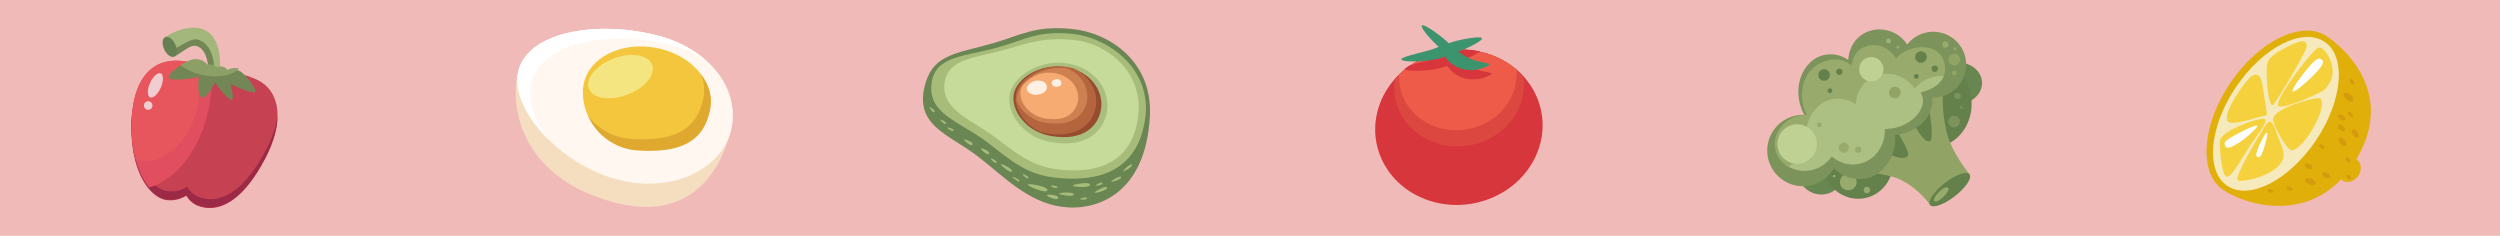 <svg xmlns="http://www.w3.org/2000/svg" viewBox="0 0 1347 127"><defs><style>.cls-1{fill:#f5e4e3;}.cls-2{fill:#ec9091;}.cls-2,.cls-37{opacity:0.5;}.cls-3{fill:#d6363c;}.cls-4{fill:#dc483f;}.cls-5{fill:#ef5b49;}.cls-6{fill:#3b946d;}.cls-7{fill:#a3b67c;}.cls-8{fill:#738655;}.cls-9{fill:#678051;}.cls-10{fill:#c64151;}.cls-11{fill:#9c2a47;}.cls-12{fill:#e04e5f;}.cls-13{fill:#e7565c;}.cls-14{fill:#f0cdd0;}.cls-15{fill:#8c9f67;}.cls-16{fill:#e0af0a;}.cls-17{fill:#f6eabc;}.cls-18{fill:#d49c0c;}.cls-19{fill:#f5d13d;}.cls-20{fill:#fff;}.cls-21{fill:#698653;}.cls-22{fill:#a8bc7a;}.cls-23{fill:#c6da9a;}.cls-24{fill:#aabe7e;}.cls-25{fill:#974c30;}.cls-26{fill:#b5653e;}.cls-27{fill:#cd8151;}.cls-28{fill:#f6ab73;}.cls-29{fill:#fff0e3;}.cls-30{fill:#688650;}.cls-31{fill:#64814c;}.cls-32{fill:#98ab6c;}.cls-33{fill:#91a465;}.cls-34{fill:#7c945c;}.cls-35,.cls-37{fill:#cddfa5;}.cls-35{opacity:0.4;}.cls-36{fill:#bfd293;}.cls-38{fill:#f5dec0;}.cls-39{fill:#fff7f0;}.cls-40{fill:#f4c63e;}.cls-41{fill:#dea92e;}.cls-42{fill:#f4e581;}</style></defs><g id="Laag_2" data-name="Laag 2"><g id="Layer_1" data-name="Layer 1"><rect class="cls-1" width="1347" height="127"/><rect class="cls-2" width="1347" height="127"/><path class="cls-3" d="M802.17,107.25c23.26-8.82,34.89-33.28,26-54.62s-35-31.48-58.24-22.66-34.88,33.28-26,54.62S778.92,116.08,802.17,107.25Z"/><path class="cls-4" d="M820.76,41.09C808.76,28,788.45,22.94,769.92,30a46.38,46.38,0,0,0-18.34,12.54,29.79,29.79,0,0,0,1.93,16.29c6.9,16.55,27.11,24.41,45.14,17.57C814.15,70.49,823,55.65,820.76,41.09Z"/><path class="cls-5" d="M817,37.31c-12.21-10.29-30.3-13.7-47-7.38a46.88,46.88,0,0,0-16.14,10.23A26.92,26.92,0,0,0,755.94,52c6.25,15,24.54,22.1,40.86,15.91C810.36,62.77,818.28,50.06,817,37.31Z"/><path class="cls-3" d="M803.68,39.93c1.31-1.1-7-.81-14-5.24-.87-.55-1.8-1.19-2.73-1.85a60.64,60.64,0,0,0,10.63-5.06,47.26,47.26,0,0,0-9.83-1.16,34.41,34.41,0,0,0-5.87,1.73c-.22-.18-.44-.38-.66-.58l-.78-.71a49,49,0,0,0-6.13,1.25c.75.75,1.49,1.44,2.16,2-.68.21-1.44.48-2.27.8-3.3,1.31-10.92,2.95-15.09,4.33-.86.61-1.7,1.26-2.51,1.92,2,1.2,13,1,19.68-.76,1.45-.39,2.63-.75,3.59-1.09a12.66,12.66,0,0,0,3.79,4.08C792.51,46,802.37,41,803.68,39.93Z"/><path class="cls-6" d="M788.48,29.67c-.87-.55-1.8-1.2-2.73-1.86,5.4-1.93,13.37-6,12.71-7.24-.76-1.43-14.15,1.07-17.78,2.76-.22-.19-.44-.38-.66-.59-3.56-3.32-13-10.3-13.94-8.94-.83,1.15,5.3,8.15,9.19,11.5-.69.21-1.44.47-2.27.8-4.74,1.88-18.48,4.44-17.9,5.95s12.83,1.43,20-.47c1.45-.39,2.63-.75,3.59-1.09a12.56,12.56,0,0,0,3.79,4.08c8.87,6.36,18.73,1.44,20,.33S795.51,34.09,788.48,29.67Z"/><path class="cls-7" d="M93.9,30.43c3.14-1.41,8.43-6.37,11.31-5.94,6.09.91,8,10.07,7,19.9a19.71,19.71,0,0,1-.84,4l2.9,3.61a24.28,24.28,0,0,0,4-11.2C119.55,28.47,117.15,16.12,106,15c-5.37-.55-12.14,1.61-17.49,5.37Z"/><path class="cls-8" d="M112.64,50.05a45.32,45.32,0,0,0,1.72-5.4c3.1-11.2-1.13-22.34-8.42-23.43-3.42-.5-10,4.47-13.78,6.18l1.54,3.17c3.15-1.41,8.56-6.36,11.44-5.93,6.09.91,8,10.08,7,19.91a18.27,18.27,0,0,1-.77,3.88Z"/><path class="cls-9" d="M94.43,23.86C93.08,21,90.65,19.25,89,20s-1.86,3.73-.51,6.63,3.77,4.62,5.41,3.85S95.78,26.76,94.43,23.86Z"/><path class="cls-10" d="M137.22,42.39c-8.24-3.36-16.16-5.31-23,.37-3.5-6.78-9.35-8.37-16.66-9.12C81.63,32,70.85,43.57,70.8,68.42c0,26.05,10.91,38.58,19.2,39.42a15.87,15.87,0,0,0,10.39-2.42,12.88,12.88,0,0,0,5.85,5.34c9.18,3.74,23,.94,36.75-25.52C153.52,65,151.18,48.08,137.22,42.39Z"/><path class="cls-11" d="M143.47,80.43C129.72,106.9,115.9,109.7,106.72,106a12.84,12.84,0,0,1-5.84-5.33A15.89,15.89,0,0,1,90.49,103c-8.29-.84-19.25-13.37-19.2-39.43,0-1.73.06-3.4.17-5a71.08,71.08,0,0,0-.64,9.59c0,26.06,10.92,38.59,19.21,39.43a15.86,15.86,0,0,0,10.38-2.42,12.94,12.94,0,0,0,5.85,5.34c9.18,3.74,23,.94,36.75-25.53,4.14-8,6.29-15.42,6.53-21.86A58.46,58.46,0,0,1,143.47,80.43Z"/><path class="cls-12" d="M113.76,50.16a81.45,81.45,0,0,0,.42-8.48c-3.51-6.55-9.3-8.11-16.51-8.84C81.77,31.23,71,42.76,70.94,67.61c0,16.25,4.23,27.23,9.44,33.41C97.13,96.25,111.16,75.84,113.76,50.16Z"/><path class="cls-13" d="M104.49,64.29c4.42-11.55,3.69-23.27-1.11-30.55a42.12,42.12,0,0,0-5.71-.9C81.77,31.23,71,42.76,70.94,67.61A71.71,71.71,0,0,0,73,85.71l.38.17C84.39,90.09,98.31,80.42,104.49,64.29Z"/><path class="cls-14" d="M86.6,47.27c-1.57,3.58-4.15,5.91-5.74,5.21s-1.61-4.18,0-7.75,4.15-5.91,5.74-5.21S88.18,43.69,86.6,47.27Z"/><path class="cls-14" d="M81.9,57.93a2.31,2.31,0,1,1-1.12-3.18A2.38,2.38,0,0,1,81.9,57.93Z"/><path class="cls-8" d="M129.3,38.36a8.19,8.19,0,0,0-7.59.11,4.64,4.64,0,0,0-5-1.69,5.34,5.34,0,0,0-.53.16,6.77,6.77,0,0,0-2.73-1.19,7.29,7.29,0,0,0-2.61-.25A8.19,8.19,0,0,0,102,33c-4.21,1.34-12.22,6.94-11,8.9,1.14,1.8,11.29.74,16.17-.49-.54,4.28-.52,10.64,1.61,11.16,2,.47,5.17-4.2,7-8.07,2.78,3.9,7.66,9.65,9.09,9.32,1.13-.26.41-4.55-.63-8.48,4.05,2,12.32,5.22,13.22,4.11C138.52,48.19,132.4,40.1,129.3,38.36Z"/><path class="cls-15" d="M108.4,40.23c8.62,2.08,16.71.61,20.37-3.26a8.39,8.39,0,0,0-6.17.7,4.64,4.64,0,0,0-5-1.69c-.17,0-.35.1-.53.16A6.77,6.77,0,0,0,114.29,35a7.29,7.29,0,0,0-2.61-.25,8.17,8.17,0,0,0-8.76-2.5,25.44,25.44,0,0,0-5.7,2.91A30.48,30.48,0,0,0,108.4,40.23Z"/><path class="cls-16" d="M1269.79,86l-.24-.14c20-33.26-2.93-57.54-15.78-66.24-13.27-9-36.57,2.22-52,25s-17.25,48.64-4,57.63c12.09,8.19,42.22,16.77,63.66-5.64a4.79,4.79,0,0,0,.73.62c2.57,1.74,6.37.62,8.47-2.49S1272.35,87.76,1269.79,86Z"/><path class="cls-17" d="M1247.7,75.84c-14.51,21.41-35.87,32.27-47.7,24.24s-9.67-31.87,4.83-53.28,35.86-32.27,47.7-24.25S1262.2,54.43,1247.7,75.84Z"/><path class="cls-18" d="M1267.66,54.4c-.63.69-2.16.34-3.42-.8s-1.77-2.62-1.14-3.32,2.16-.34,3.42.8S1268.29,53.7,1267.66,54.4Z"/><path class="cls-18" d="M1270.45,74c-.66.44-1.83-.15-2.63-1.33s-.93-2.49-.28-2.94,1.84.15,2.64,1.33S1271.1,73.58,1270.45,74Z"/><path class="cls-18" d="M1247.65,99c-.35.87-1.91,1.07-3.48.44s-2.57-1.84-2.22-2.72,1.91-1.07,3.48-.44S1248,98.13,1247.65,99Z"/><path class="cls-18" d="M1264.09,78.45c-.62.57-2,.13-3-1s-1.37-2.49-.74-3.06,2-.13,3,1S1264.71,77.88,1264.09,78.45Z"/><path class="cls-18" d="M1267.7,62.87c-.35.38-1.2.17-1.89-.47s-1-1.48-.61-1.86,1.21-.17,1.9.47S1268.06,62.48,1267.7,62.87Z"/><path class="cls-18" d="M1268.33,45.41c-.41.32-1.21,0-1.79-.77s-.72-1.61-.31-1.93,1.22,0,1.8.76S1268.75,45.08,1268.33,45.41Z"/><path class="cls-18" d="M1252.46,79.94c-.3.43-1.17.35-2-.18s-1.18-1.31-.88-1.74,1.16-.36,1.94.17S1252.75,79.5,1252.46,79.94Z"/><path class="cls-18" d="M1235.27,102.15c-.17.49-1,.64-1.92.33s-1.48-1-1.31-1.45,1-.65,1.93-.34S1235.44,101.65,1235.27,102.15Z"/><path class="cls-18" d="M1266.14,87.54c-.41.32-1.22,0-1.81-.75s-.72-1.61-.31-1.93,1.22,0,1.8.75S1266.55,87.22,1266.14,87.54Z"/><path class="cls-18" d="M1266.74,96.47c-.32.42-1.18.29-1.93-.29s-1.09-1.38-.77-1.79,1.18-.28,1.93.29S1267.06,96.06,1266.74,96.47Z"/><path class="cls-18" d="M1224.9,103.53c-.22.48-1.1.55-2,.15s-1.38-1.1-1.16-1.57,1.09-.54,1.94-.15S1225.11,103.05,1224.9,103.53Z"/><path class="cls-18" d="M1263.64,64.59c-.4.61-1.6.51-2.69-.21s-1.65-1.78-1.25-2.39,1.6-.51,2.69.21S1264,64,1263.64,64.59Z"/><path class="cls-18" d="M1245.92,90.73c-.36.63-1.57.61-2.7,0s-1.75-1.68-1.39-2.31,1.56-.61,2.69,0S1246.28,90.1,1245.92,90.73Z"/><path class="cls-18" d="M1263.37,70.43c-.46.55-1.65.32-2.64-.51s-1.44-2-1-2.52,1.65-.32,2.65.51S1263.84,69.88,1263.37,70.43Z"/><path class="cls-18" d="M1255.44,95.53c-.35.64-1.55.65-2.7,0s-1.8-1.64-1.45-2.28,1.55-.64,2.7,0S1255.78,94.89,1255.44,95.53Z"/><path class="cls-19" d="M1246.15,69.34c-4.45,7.66-9.9,12.79-12.17,11.46s-9.58-13.33-9.22-16.89c.55-5.46,23-12.14,25.31-10.82S1250.59,61.69,1246.15,69.34Z"/><path class="cls-19" d="M1229,87.8c-5,7.3-21,10.65-23.33,9.33s12.22-25.46,15.39-30.22c3-4.57,5.26,4,6.2,6.45C1229.81,79.91,1231.91,83.61,1229,87.8Z"/><path class="cls-19" d="M1220.21,53.65c1.32,8.75,2,8.45-.65,8.84s-17.38,5.77-19.33,2.77c-3-4.6,10.34-22.8,13-24.28C1218.68,37.92,1218.89,44.9,1220.21,53.65Z"/><path class="cls-19" d="M1211.05,80.48c-5.65,9.16-9.48,15.85-11.75,14.52s-3.58-15.6-3.22-19.17c.55-5.46,21.82-13,24.1-11.64S1215.69,73,1211.05,80.48Z"/><path class="cls-19" d="M1256.56,35.56c.88,4.78-.21,8.33-3.79,12.49-1.72,2-25.07,12.1-25.37,8.72-.49-5.47,19.2-30.51,21.77-31.1S1255.71,30.91,1256.56,35.56Z"/><path class="cls-19" d="M1230.7,26.12c4.33-2.22,12.38-6.74,12.19-1.26-.1,2.63-13.6,25.55-17.73,31.24-3.23,4.44-4.55-19-3.61-21.47C1222.05,33.32,1221.92,30.61,1230.7,26.12Z"/><path class="cls-20" d="M1216.38,80.54c1.19-3.18,4.2-9.34,5-9.05s-1,6.92-2.17,10.1-2,3.29-2.72,3S1215.19,83.73,1216.38,80.54Z"/><path class="cls-20" d="M1248.54,38.43c-3.8,4.17-12.25,11.79-13.26,10.86s5.8-10,9.6-14.2,5-3.87,6-3S1252.34,34.26,1248.54,38.43Z"/><path class="cls-20" d="M1202.56,73.72c4.26-2.5,13.2-6.86,13.69-6s-6.36,7.13-10.62,9.63-6.38,3.16-6.91.66C1198.52,77.05,1198.3,76.22,1202.56,73.72Z"/><path class="cls-21" d="M572,111.41c18.2,2.58,45.27-6.26,47.56-48.74,1.61-29.67-22-45.13-42.09-47.07s-26.91,3.27-42.85,7.8c-18.89,5.36-31.18,5.81-35.82,20.92-7.16,23.34,12.5,27.89,28.07,39.94C541.16,95.37,553.75,108.84,572,111.41Z"/><path class="cls-22" d="M568.88,95.75c17.1,1.81,43.33.46,48.09-31.51,4.09-27.5-20.4-44.16-39.21-46s-25.17,3.06-40.09,7.3C520,30.57,504.28,29.8,502,44.41c-2.72,17.12,15.68,21.21,30.25,32.48C545.62,87.28,553.54,94.13,568.88,95.75Z"/><path class="cls-23" d="M571.08,91.4c15.09,1.6,39-.15,42.22-29.31,2.7-24.36-18-38.94-34.57-40.54s-24.41,1.57-37.56,5.3c-15.59,4.42-30.12,4.56-32.17,17.44-2.39,15.1,15.53,20.63,28.38,30.57C549.21,84,557.56,90,571.08,91.4Z"/><path class="cls-24" d="M566,76.54c20,3.53,28.68-6.3,30.43-16.34s-4.74-23.34-21.57-26.06C560.36,31.79,545.77,41,544,51.06S551.54,74,566,76.54Z"/><path class="cls-25" d="M566,73.23c17.92,3.17,25.68-5.42,27.22-14.21s-4.33-20.47-19.43-22.91c-13-2.11-26.06,5.92-27.59,14.71S553,71,566,73.23Z"/><path class="cls-26" d="M590.4,57.5c-1.53,8.79-9.29,17.37-27.21,14.21a24.17,24.17,0,0,1-2.58-.59C551.53,66.87,546.17,58,547.43,50.8,549,42,562,34,575,36.09a32.34,32.34,0,0,1,3.51.77C588,41.32,591.65,50.36,590.4,57.5Z"/><path class="cls-27" d="M563.18,66.08a20.7,20.7,0,0,1-15.39-11.62,13.07,13.07,0,0,1,.17-2.81C549.46,43,562,35.14,574.8,36.83c8.62,3.48,11.94,11.35,10.87,17.5C584.4,61.6,578,68.69,563.18,66.08Z"/><path class="cls-28" d="M562.92,63.78c-8.54-1.51-14-9-13-14.75a8.49,8.49,0,0,1,1.52-3.44,23.75,23.75,0,0,1,6.88-5.11A18.53,18.53,0,0,1,568,39.35c9.94,1.61,13.8,9.29,12.79,15.08S574.71,65.85,562.92,63.78Z"/><path class="cls-29" d="M559.08,51c4.12-.63,5.22-2.77,4.95-4.53s-2.35-3.55-5.81-3c-3,.49-5.27,2.89-5,4.64S556.09,51.49,559.08,51Z"/><path class="cls-29" d="M569.22,46.77c2-.05,2.7-1.15,2.68-2.13a2.33,2.33,0,0,0-2.65-2c-1.48.06-2.74,1.21-2.71,2.19A2.47,2.47,0,0,0,569.22,46.77Z"/><path class="cls-22" d="M584.18,100.71c2.27-.12,3.16-.62,3.13-1.18s-1-1-3.24-.85-6,.77-6,1.33S581.91,100.83,584.18,100.71Z"/><path class="cls-22" d="M560.35,102.62c2.57.76,3.76.55,3.95-.08s-.7-1.46-3.27-2.22-7-1.49-7.15-.86S557.79,101.86,560.35,102.62Z"/><path class="cls-22" d="M547.74,97.28c.92.61,1.42.67,1.57.44s-.1-.67-1-1.27-2.58-1.42-2.73-1.19S546.81,96.68,547.74,97.28Z"/><path class="cls-22" d="M602.49,96.84c1.31-.6,1.72-1.11,1.58-1.43s-.8-.35-2.12.26-3.36,1.86-3.21,2.18S601.18,97.44,602.49,96.84Z"/><path class="cls-22" d="M608.71,90.43c1.15-.87,1.44-1.45,1.22-1.74s-.85-.16-2,.71-2.88,2.54-2.67,2.83S607.55,91.31,608.71,90.43Z"/><path class="cls-22" d="M575.79,105.47c1.92.11,2.71-.23,2.74-.7s-.72-.91-2.63-1-5.11.08-5.14.55S573.88,105.35,575.79,105.47Z"/><path class="cls-22" d="M594.47,102.72c1.64-.67,2.17-1.26,2-1.67s-1-.46-2.6.21-4.21,2.1-4,2.5S592.83,103.39,594.47,102.72Z"/><path class="cls-22" d="M542.79,91.71c1.49,1,2.28,1.05,2.52.68s-.17-1-1.66-2-4.14-2.25-4.37-1.88S541.3,90.75,542.79,91.71Z"/><path class="cls-22" d="M530.94,82.51c1.09.71,1.72.69,2,.32s0-1-1.1-1.65-3.07-1.56-3.31-1.19S529.86,81.81,530.94,82.51Z"/><path class="cls-22" d="M522,77.65c1.1.69,1.73.66,2,.29s0-1-1.13-1.63-3.1-1.51-3.33-1.14S520.87,77,522,77.65Z"/><path class="cls-22" d="M512.4,70.31c.82.4,1.27.34,1.4.06s-.09-.67-.91-1.07-2.3-.84-2.43-.55S511.58,69.91,512.4,70.31Z"/><path class="cls-22" d="M584.45,107.54c.91-.09,1.26-.38,1.22-.69s-.42-.52-1.33-.43-2.4.49-2.37.8S583.54,107.63,584.45,107.54Z"/><path class="cls-22" d="M593,99.62c.86-.33,1.11-.7,1-1s-.54-.39-1.4-.06-2.18,1.1-2.08,1.38S592.14,99.94,593,99.62Z"/><path class="cls-22" d="M568.35,101.25c.89.22,1.31.07,1.39-.23s-.22-.64-1.11-.86-2.42-.35-2.5,0S567.46,101,568.35,101.25Z"/><path class="cls-22" d="M567.84,107.08c1.5.38,2.21.12,2.34-.39s-.38-1.08-1.88-1.45-4.09-.6-4.21-.09S566.34,106.7,567.84,107.08Z"/><path class="cls-22" d="M552.74,95.74c.74.54,1.19.55,1.37.29s0-.67-.72-1.2-2.13-1.21-2.31-1S552,95.21,552.74,95.74Z"/><path class="cls-22" d="M535.53,87.33c.74.53,1.19.54,1.37.29s0-.67-.72-1.21-2.12-1.2-2.3-1S534.78,86.8,535.53,87.33Z"/><path class="cls-22" d="M502.25,59.92c.66.64,1.11.71,1.32.49s.13-.66-.54-1.3-1.92-1.51-2.14-1.28S501.59,59.28,502.25,59.92Z"/><path class="cls-22" d="M508.34,66.37c.74.54,1.19.55,1.37.3s0-.68-.72-1.21-2.13-1.21-2.3-1S507.59,65.84,508.34,66.37Z"/><path class="cls-30" d="M1067.94,44.35c-.26-6.19-6.33-11-13.57-10.66s-12.89,5.56-12.63,11.75,6.33,11,13.56,10.65S1068.19,50.53,1067.94,44.35Z"/><path class="cls-31" d="M1061.79,50.52c-2.68-13.36-14.67-22.23-26.77-19.8S1015.29,46,1018,59.34s14.68,22.23,26.78,19.79S1064.48,63.89,1061.79,50.52Z"/><path class="cls-30" d="M994.37,90.54c-.32-7.57-6.44-13.46-13.67-13.16s-12.85,6.68-12.53,14.25,6.43,13.46,13.66,13.16S994.68,98.11,994.37,90.54Z"/><path class="cls-31" d="M1019.61,83.37c-2.18-10.83-12.33-17.92-22.68-15.84s-17,12.55-14.79,23.38,12.33,17.92,22.68,15.84S1021.79,94.2,1019.61,83.37Z"/><path class="cls-31" d="M1046.5,71.15c-2.18-10.82-12.33-17.92-22.68-15.84s-17,12.55-14.79,23.38,12.33,17.92,22.68,15.84S1048.68,82,1046.5,71.15Z"/><path class="cls-32" d="M1000.26,97.19a4.48,4.48,0,1,0-3.51,5.27A4.47,4.47,0,0,0,1000.26,97.19Z"/><path class="cls-33" d="M1039.81,110.24c-.72-1.23-8.76-11.51-19.45-14.79-5.64-1.73-7.59-1.43-20.15-4.19l11.52-11.51S1024.67,88,1027.92,84c2-2.46-10.36-20.09-10.36-20.09s7.82-4.76,9.38-5.6c0,0,8.22,19.18,12.75,17.8,3.3-1-1.48-23.56-1.48-23.56l8.55-1.5a77.79,77.79,0,0,0,2.14,20.32c3,11.41,11.58,21.42,12.31,22.66,1.25,2.12-2.52,7.47-8.43,11.93S1041.07,112.37,1039.81,110.24Z"/><path class="cls-31" d="M1039.81,110.24c-1.25-2.12,2.53-7.47,8.44-11.93s11.71-6.37,13-4.24-2.52,7.47-8.43,11.93S1041.07,112.37,1039.81,110.24Z"/><path class="cls-32" d="M1042.13,108.25c-.57-.81.66-3,2.76-5s4.27-2.86,4.84-2.05-.65,3.05-2.75,5S1042.71,109.07,1042.13,108.25Z"/><path class="cls-34" d="M1038.14,17.47A17.65,17.65,0,0,0,1027.59,24a17.72,17.72,0,0,0-18.41-7.79c-8,1.61-12.91,8.32-13.34,16.08a16.7,16.7,0,0,0-12.66-2.73c-9.94,2-16.08,13.19-13.71,25a25.45,25.45,0,0,0,2.7,7.36,19.21,19.21,0,1,0,15.91,28.73,19.19,19.19,0,0,0,17.56,5.44c9.89-2,16.51-13.29,15.34-23.34a24.32,24.32,0,0,0,2.77-.4c11-2.22,18.59-11,17.28-19.79a17.73,17.73,0,1,0-2.89-35.1Z"/><path class="cls-32" d="M1030.74,26.1a17.91,17.91,0,0,0-9.12,5.3c-3.2-4.61-8.29-8.14-14.61-6.87-4.81,1-8.74,4.65-9.22,10.74-4.25-3-7.73-3.93-12.78-2.72C972.67,35.49,969.59,47,971.44,56.2a18.1,18.1,0,0,0,2.2,5.72,18.55,18.55,0,0,0-3.9.35c-8.93,1.8-14.85,9.84-13.22,18s10.2,13.24,19.13,11.45a17.18,17.18,0,0,0,11.16-7.49,17,17,0,0,0,15,4c8.48-1.71,14.31-10.67,13.47-18.53.78-.07,1.55-.29,2.37-.35,12.92-.84,23.49-13.22,15.56-21.52-7.39,2.85-13.2-3.07-11.91.88s29.53,2.6,26.45-14.3C1046.09,25.55,1037,24.36,1030.74,26.1Z"/><path class="cls-35" d="M1047.35,41.06a17.7,17.7,0,0,0-15.71,6.84,17.74,17.74,0,0,0-18.41-7.79c-8,1.6-12.92,8.32-13.34,16.08a16.71,16.71,0,0,0-12.66-2.73c-10,2-16.09,13.18-13.71,25a25.16,25.16,0,0,0,2.7,7.36,19.2,19.2,0,0,0-12.44,3.93,17.64,17.64,0,0,0,23.28-5.58,16.92,16.92,0,0,0,14.94,4c8.49-1.71,14.31-10.67,13.47-18.52.78-.08,1.56-.3,2.37-.36,11.94-.77,21.86-11.4,17.06-19.56C1040.15,48.49,1045.38,45.79,1047.35,41.06Z"/><path class="cls-36" d="M978.72,75.44A10.62,10.62,0,1,0,970.41,88,10.61,10.61,0,0,0,978.72,75.44Z"/><path class="cls-36" d="M1014.66,36a6.53,6.53,0,1,0-5.12,7.69A6.53,6.53,0,0,0,1014.66,36Z"/><path class="cls-32" d="M996.1,79A2.71,2.71,0,1,0,994,82.17,2.71,2.71,0,0,0,996.1,79Z"/><path class="cls-32" d="M1002.93,80.37a1.72,1.72,0,1,0-1.35,2A1.73,1.73,0,0,0,1002.93,80.37Z"/><path class="cls-31" d="M992.74,38.41a1.72,1.72,0,1,0-3.37.68,1.72,1.72,0,0,0,3.37-.68Z"/><path class="cls-31" d="M1044.14,36.7a1.72,1.72,0,1,0-1.35,2A1.73,1.73,0,0,0,1044.14,36.7Z"/><path class="cls-34" d="M1056.38,51.43a1.72,1.72,0,1,0-1.35,2A1.72,1.72,0,0,0,1056.38,51.43Z"/><path class="cls-32" d="M1049.81,23.74a1.72,1.72,0,1,0-1.35,2A1.72,1.72,0,0,0,1049.81,23.74Z"/><path class="cls-32" d="M1007.52,102a1.72,1.72,0,0,0-3.37.68,1.72,1.72,0,1,0,3.37-.68Z"/><path class="cls-32" d="M1054.06,26.08a.7.7,0,0,0-.83-.55.69.69,0,0,0-.55.82.7.7,0,0,0,.83.55A.69.69,0,0,0,1054.06,26.08Z"/><path class="cls-35" d="M1023.28,25.36a.7.7,0,1,0-.55.82A.69.69,0,0,0,1023.28,25.36Z"/><path class="cls-34" d="M1057.42,57.7a.7.7,0,1,0-.55.83A.71.71,0,0,0,1057.42,57.7Z"/><path class="cls-32" d="M981.52,67A1.33,1.33,0,0,0,980,66a1.31,1.31,0,1,0,1.55,1Z"/><path class="cls-37" d="M988.89,94.77a.71.71,0,0,0-1.39.28.7.7,0,0,0,.83.55A.71.71,0,0,0,988.89,94.77Z"/><path class="cls-31" d="M987.24,48.63a1.28,1.28,0,1,0-1,1.51A1.28,1.28,0,0,0,987.24,48.63Z"/><path class="cls-31" d="M1033.78,40.88a1.28,1.28,0,1,0-2.51.51,1.27,1.27,0,0,0,1.5,1A1.28,1.28,0,0,0,1033.78,40.88Z"/><path class="cls-35" d="M1018.85,22.18a1.29,1.29,0,1,0-1.4,1.16A1.29,1.29,0,0,0,1018.85,22.18Z"/><path class="cls-33" d="M1054.2,39.08a1.28,1.28,0,1,0-1,1.51A1.28,1.28,0,0,0,1054.2,39.08Z"/><path class="cls-31" d="M985.88,39.79a3.12,3.12,0,1,0-2.44,3.68A3.12,3.12,0,0,0,985.88,39.79Z"/><path class="cls-31" d="M1038.08,30.11a3.12,3.12,0,1,0-2.44,3.68A3.12,3.12,0,0,0,1038.08,30.11Z"/><path class="cls-33" d="M1056,31.5a3.13,3.13,0,1,0-2.45,3.68A3.12,3.12,0,0,0,1056,31.5Z"/><path class="cls-33" d="M1024,49.25a3.12,3.12,0,1,0-2.44,3.67A3.11,3.11,0,0,0,1024,49.25Z"/><path class="cls-34" d="M1055.91,64.91a3.12,3.12,0,1,0-2.45,3.68A3.13,3.13,0,0,0,1055.91,64.91Z"/><path class="cls-38" d="M393.7,70.93C388.35,90.76,373,121,329,108.53c-48-13.59-55-50.83-49.59-70.65C285.28,16.16,324,11,354.8,19.31S399.05,51.1,393.7,70.93Z"/><path class="cls-39" d="M393.7,70.93c-5.35,19.83-31,33.91-61.77,25.6S274,57.7,279.39,37.88C285.28,16.16,324,11,354.8,19.31S399.05,51.1,393.7,70.93Z"/><path class="cls-20" d="M286.35,44.34c6.1-22.49,44.95-28.16,75.76-19.85A66,66,0,0,1,379.81,32a63.35,63.35,0,0,0-25-12.72C324,11,285.28,16.16,279.39,37.88c-3,11.17,4.27,25.75,16.72,37.82C288,65.13,283.84,53.63,286.35,44.34Z"/><path class="cls-40" d="M382.46,58.19c-2.69,14.4-11.7,24.22-38.53,22.52-21.51-1.35-32.16-20.82-29.48-35.22s20.1-23.22,38.88-19.72S385.15,43.8,382.46,58.19Z"/><path class="cls-41" d="M377.72,40.13a21.52,21.52,0,0,1,1.36,12.2c-2.7,14.39-11.71,24.21-38.54,22.52a31.3,31.3,0,0,1-23.69-12.57,31.24,31.24,0,0,0,27.31,18.81C371,82.79,380,73,382.7,58.57,383.9,52.11,382,45.64,377.72,40.13Z"/><path class="cls-42" d="M351.37,34.89c2,5.38-4,12.62-13.41,16.15s-18.7,2-20.72-3.35,4-12.62,13.41-16.16S349.35,29.5,351.37,34.89Z"/></g></g></svg>